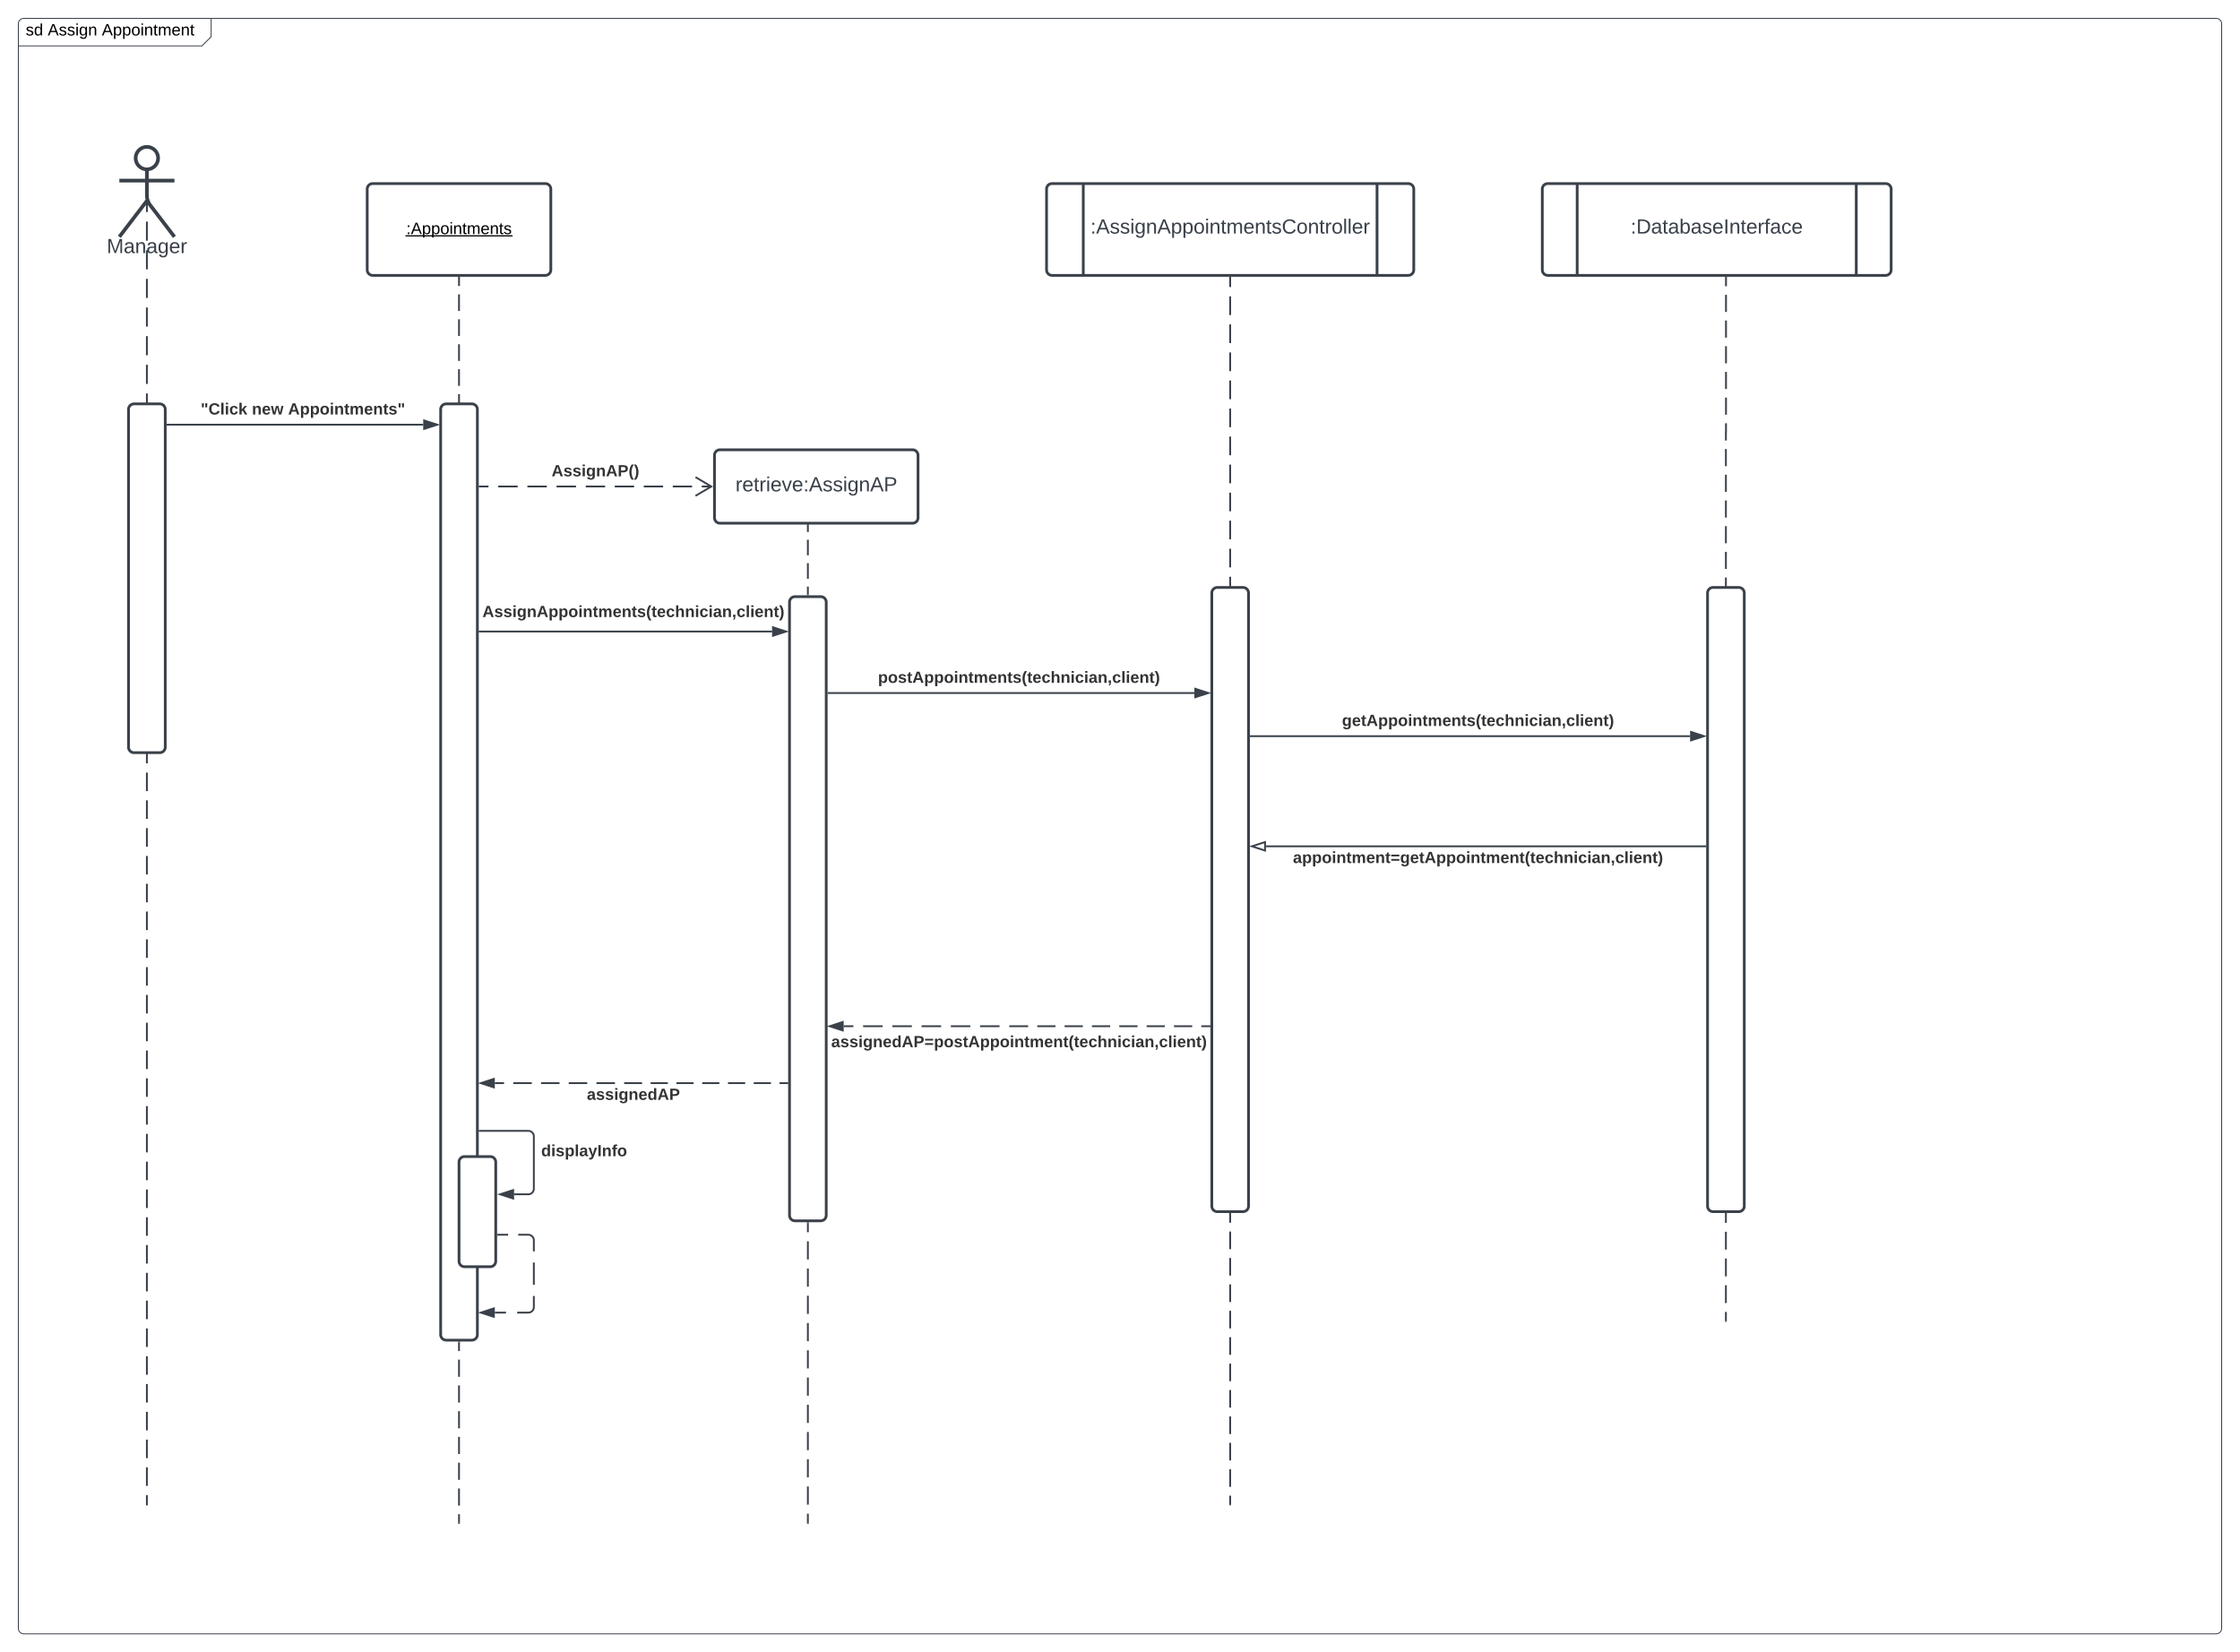 <svg xmlns="http://www.w3.org/2000/svg" xmlns:xlink="http://www.w3.org/1999/xlink" xmlns:lucid="lucid" width="2440" height="1800"><g transform="translate(-40 -140)" lucid:page-tab-id="0_0"><path d="M0 0h3677.73v2581.67H0z" fill="#fff"/><path d="M60 166a6 6 0 0 1 6-6h198a6 6 0 0 1 6 6v8a14.48 14.48 0 0 1-4.24 10.24l-1.52 1.52A14.48 14.48 0 0 1 254 190H66a6 6 0 0 1-6-6z" fill="#fff"/><path d="M270 160v20l-10 10H60" stroke="#3a414a" fill="none"/><path d="M60 166a6 6 0 0 1 6-6h2388a6 6 0 0 1 6 6v1748a6 6 0 0 1-6 6H66a6 6 0 0 1-6-6z" stroke="#3a414a" fill="none"/><use xlink:href="#a" transform="matrix(1,0,0,1,68,160) translate(0 18.6)"/><use xlink:href="#b" transform="matrix(1,0,0,1,68,160) translate(24 18.6)"/><use xlink:href="#c" transform="matrix(1,0,0,1,68,160) translate(82.95 18.6)"/><path d="M212.25 312.25c0 6.76-5.5 12.25-12.25 12.25-6.76 0-12.25-5.5-12.25-12.25 0-6.76 5.5-12.25 12.25-12.25 6.76 0 12.25 5.5 12.25 12.25z" stroke="#3a414a" stroke-width="4" fill="#fff"/><path d="M200 324.5v28.3a17.7 17.7 0 0 0 3.65 10.76L230 398m-30-39.2L170 398m0-61.25h60" stroke="#3a414a" stroke-width="4" fill="none"/><path d="M170 306a6 6 0 0 1 6-6h48a6 6 0 0 1 6 6v108a6 6 0 0 1-6 6h-48a6 6 0 0 1-6-6z" fill="none"/><use xlink:href="#d" transform="matrix(1,0,0,1,90,398) translate(66.235 17.778)"/><path d="M180 586a6 6 0 0 1 6-6h28a6 6 0 0 1 6 6v368a6 6 0 0 1-6 6h-28a6 6 0 0 1-6-6zM520 586a6 6 0 0 1 6-6h28a6 6 0 0 1 6 6v1008a6 6 0 0 1-6 6h-28a6 6 0 0 1-6-6z" stroke="#3a414a" stroke-width="3" fill="#fff"/><path d="M200 579v-10.4m0-10.4v-20.8m0-10.4v-20.8m0-10.4V475m0-10.4v-20.8m0-10.38v-20.8m0-10.4v-20.8m0-10.4v-10.4M200 578.97V580M200 360.65v-4.03M200 961.5v10.1m0 10.08v20.2m0 10.08v20.2m0 10.08v20.2m0 10.08v20.18m0 10.1v20.18m0 10.1v20.18m0 10.1v20.18m0 10.1v20.17m0 10.1v20.2m0 10.1v20.17m0 10.1v20.18m0 10.1v20.18m0 10.1v20.17m0 10.1v20.18m0 10.1v20.18m0 10.1v20.18m0 10.1v20.17m0 10.1v20.2m0 10.1v20.17m0 10.1v20.18m0 10.1v20.18m0 10.1v20.17m0 10.1v20.18m0 10.1v20.18m0 10.1v20.18m0 10.1v20.17m0 10.1v10.1M200 961.53v-1.03M200 1778.97v1.03" stroke="#3a414a" stroke-width="2" fill="none"/><path d="M440 346a6 6 0 0 1 6-6h188a6 6 0 0 1 6 6v88a6 6 0 0 1-6 6H446a6 6 0 0 1-6-6z" stroke="#3a414a" stroke-width="3" fill="#fff"/><use xlink:href="#e" transform="matrix(1,0,0,1,440,340) translate(42.555 55.025)"/><path d="M1360 786a6 6 0 0 1 6-6h28a6 6 0 0 1 6 6v668a6 6 0 0 1-6 6h-28a6 6 0 0 1-6-6z" stroke="#3a414a" stroke-width="3" fill="#fff"/><path d="M1380 778.5v-10.18m0-10.18v-20.37m0-10.18v-20.37m0-10.2V676.7m0-10.18v-20.36m0-10.18V615.6m0-10.2v-20.36m0-10.18V554.5m0-10.18v-20.37m0-10.18V493.4m0-10.17v-20.37m0-10.18V442.5M1380 778.47v1.03" stroke="#3a414a" stroke-width="2" fill="none"/><path d="M1381 442.53h-2v-1.03h2z" stroke="#3a414a" stroke-width=".05" fill="#3a414a"/><path d="M1180 346a6 6 0 0 1 6-6h388a6 6 0 0 1 6 6v88a6 6 0 0 1-6 6h-388a6 6 0 0 1-6-6z" stroke="#3a414a" stroke-width="3" fill="#fff"/><path d="M1220 340v100m320-100v100" stroke="#3a414a" stroke-width="3" fill="none"/><use xlink:href="#f" transform="matrix(1,0,0,1,1235,345) translate(-7.222 49.444)"/><path d="M1720 346a6 6 0 0 1 6-6h368a6 6 0 0 1 6 6v88a6 6 0 0 1-6 6h-368a6 6 0 0 1-6-6z" stroke="#3a414a" stroke-width="3" fill="#fff"/><path d="M1758 340v100m304-100v100" stroke="#3a414a" stroke-width="3" fill="none"/><use xlink:href="#g" transform="matrix(1,0,0,1,1772.5,345) translate(43.735 49.444)"/><path d="M1900 786a6 6 0 0 1 6-6h28a6 6 0 0 1 6 6v668a6 6 0 0 1-6 6h-28a6 6 0 0 1-6-6z" stroke="#3a414a" stroke-width="3" fill="#fff"/><path d="M1920 778.5v-9.33m0-9.33v-18.66m0-9.33V713.2m0-9.35V685.2m0-9.34V657.2m0-9.33V629.2m0-9.32v-9.37h.08v-.02h.02v-9.36m0-9.33v-18.67m0-9.33v-18.66m0-9.33v-18.65m0-9.34v-18.65m0-9.33v-18.66m0-9.33v-9.33M1920 778.47v1.03" stroke="#3a414a" stroke-width="2" fill="none"/><path d="M1921.1 442.53h-2v-1.03h2z" stroke="#3a414a" stroke-width=".05" fill="#3a414a"/><path d="M221.5 602.67H501" stroke="#3a414a" stroke-width="2" fill="none"/><path d="M221.53 603.67h-.03v-2h.03z" stroke="#3a414a" stroke-width=".05" fill="#3a414a"/><path d="M516.26 602.67L502 607.3v-9.27z" stroke="#3a414a" stroke-width="2" fill="#3a414a"/><use xlink:href="#h" transform="matrix(1,0,0,1,258.642,577.333) translate(0 14.222)"/><use xlink:href="#i" transform="matrix(1,0,0,1,258.642,577.333) translate(55.753 14.222)"/><use xlink:href="#j" transform="matrix(1,0,0,1,258.642,577.333) translate(95.21 14.222)"/><path d="M540 578.5v-9.07m0-9.06v-18.14m0-9.06v-18.14m0-9.06v-18.14m0-9.06v-18.14m0-9.06v-9.07M540 578.47v1.03" stroke="#3a414a" stroke-width="2" fill="none"/><path d="M541 442.53h-2v-1.03h2z" stroke="#3a414a" stroke-width=".05" fill="#3a414a"/><path d="M900 796a6 6 0 0 1 6-6h28a6 6 0 0 1 6 6v668a6 6 0 0 1-6 6h-28a6 6 0 0 1-6-6z" stroke="#3a414a" stroke-width="3" fill="#fff"/><path d="M561.5 670h10.6m10.6 0h21.18m10.6 0h21.18m10.6 0h21.18m10.6 0H699.16m10.52 0h21.06m10.52 0h21.06m10.52 0h21.05m10.52 0h10.53" stroke="#3a414a" stroke-width="2" fill="none"/><path d="M561.53 671h-.03v-2h.03z" stroke="#3a414a" stroke-width=".05" fill="#3a414a"/><path d="M797.6 680.18L814.8 670l-17.2-10.18" stroke="#3a414a" stroke-width="2" fill="none"/><use xlink:href="#k" transform="matrix(1,0,0,1,640.88,644.667) translate(0 14.222)"/><path d="M920 787.5V779m0-8.5v-17m0-8.5v-17m0-8.5V711" stroke="#3a414a" stroke-width="2" fill="none"/><path d="M921 788.5h-2v-1.03h2z" stroke="#3a414a" stroke-width=".05" fill="#3a414a"/><path d="M920 711.03V710" stroke="#3a414a" stroke-width="2" fill="none"/><path d="M818.27 636a6 6 0 0 1 6-6H1034a6 6 0 0 1 6 6v68a6 6 0 0 1-6 6H824.27a6 6 0 0 1-6-6z" stroke="#3a414a" stroke-width="3" fill="#fff"/><use xlink:href="#l" transform="matrix(1,0,0,1,818.266,630) translate(22.857 45.278)"/><path d="M941.5 895H1341" stroke="#3a414a" stroke-width="2" fill="none"/><path d="M941.53 896h-.03v-2h.03z" stroke="#3a414a" stroke-width=".05" fill="#3a414a"/><path d="M1356.26 895l-14.26 4.63v-9.27z" stroke="#3a414a" stroke-width="2" fill="#3a414a"/><use xlink:href="#m" transform="matrix(1,0,0,1,996.395,869.666) translate(0 14.222)"/><path d="M561.5 828H881" stroke="#3a414a" stroke-width="2" fill="none"/><path d="M561.53 829h-.03v-2h.03z" stroke="#3a414a" stroke-width=".05" fill="#3a414a"/><path d="M896.26 828L882 832.63v-9.26z" stroke="#3a414a" stroke-width="2" fill="#3a414a"/><use xlink:href="#n" transform="matrix(1,0,0,1,565.531,798.031) translate(0 14.222)"/><path d="M1920 1462.5v9.7m0 9.72v19.4m0 9.72v19.42m0 9.7v19.42m0 9.7v9.72" stroke="#3a414a" stroke-width="2" fill="none"/><path d="M1921 1462.53h-2v-1.03h2z" stroke="#3a414a" stroke-width=".05" fill="#3a414a"/><path d="M1920 1578.97v1.03M1380 1462.5v9.6m0 9.58v19.18m0 9.6v19.18m0 9.6v19.17m0 9.6v19.18m0 9.6v19.17m0 9.6v19.18m0 9.6v19.17m0 9.6v19.17m0 9.6v19.18m0 9.6v19.17m0 9.6v9.58" stroke="#3a414a" stroke-width="2" fill="none"/><path d="M1381 1462.53h-2v-1.03h2z" stroke="#3a414a" stroke-width=".05" fill="#3a414a"/><path d="M1380 1778.97v1.03M920 1472.5v9.9m0 9.9v19.78m0 9.9v19.78m0 9.9v19.78m0 9.9v19.78m0 9.9v19.78m0 9.9v19.78m0 9.9v19.8m0 9.88v19.8m0 9.88v19.8m0 9.88v19.8m0 9.9v9.88" stroke="#3a414a" stroke-width="2" fill="none"/><path d="M921 1472.53h-2v-1.03h2z" stroke="#3a414a" stroke-width=".05" fill="#3a414a"/><path d="M920 1798.97v1.03M1401.5 942H1881" stroke="#3a414a" stroke-width="2" fill="none"/><path d="M1401.53 943h-.03v-2h.03z" stroke="#3a414a" stroke-width=".05" fill="#3a414a"/><path d="M1896.26 942l-14.26 4.63v-9.26z" stroke="#3a414a" stroke-width="2" fill="#3a414a"/><use xlink:href="#o" transform="matrix(1,0,0,1,1501.802,916.667) translate(0 14.222)"/><path d="M1898.5 1062H1419" stroke="#3a414a" stroke-width="2" fill="none"/><path d="M1898.5 1063h-.03v-2h.03z" stroke="#3a414a" stroke-width=".05" fill="#3a414a"/><path d="M1403.74 1062l14.26-4.63v9.27z" stroke="#3a414a" stroke-width="2" fill="#fff"/><use xlink:href="#p" transform="matrix(1,0,0,1,1448.395,1066) translate(0 14.222)"/><path d="M1358.5 1258h-9.93m-9.93 0h-19.85m-9.94 0H1289m-9.93 0h-19.86m-9.9 0h-19.87m-9.93 0h-19.86m-9.93 0h-19.84m-9.93 0h-20.53m-10.62 0h-21.22m-10.62 0h-21.22m-10.6 0h-21.23m-10.62 0h-21.22m-10.6 0H980.2m-10.6 0H959" stroke="#3a414a" stroke-width="2" fill="none"/><path d="M1358.5 1259h-.03v-2h.03z" stroke="#3a414a" stroke-width=".05" fill="#3a414a"/><path d="M943.74 1258l14.26-4.63v9.27z" stroke="#3a414a" stroke-width="2" fill="#3a414a"/><use xlink:href="#q" transform="matrix(1,0,0,1,945.383,1266.635) translate(0 14.222)"/><path d="M898.5 1320h-9.36m-9.36 0h-18.72m-9.36 0h-18.73m-9.36 0h-18.7m-9.37 0H776.8m-9.35 0H748.7m-9.36 0h-19.43m-10.06 0h-20.14m-10.06 0h-20.13m-10.07 0h-20.13m-10.07 0h-20.13m-10.07 0H579" stroke="#3a414a" stroke-width="2" fill="none"/><path d="M898.5 1321h-.03v-2h.03z" stroke="#3a414a" stroke-width=".05" fill="#3a414a"/><path d="M563.74 1320l14.26-4.63v9.27z" stroke="#3a414a" stroke-width="2" fill="#3a414a"/><use xlink:href="#r" transform="matrix(1,0,0,1,679.235,1324) translate(0 14.222)"/><path d="M540 1406a6 6 0 0 1 6-6h28a6 6 0 0 1 6 6v108a6 6 0 0 1-6 6h-28a6 6 0 0 1-6-6z" stroke="#3a414a" stroke-width="3" fill="#fff"/><path d="M561.5 1372h54a6 6 0 0 1 6 6v57.12a6 6 0 0 1-6 6H600" stroke="#3a414a" stroke-width="2" fill="none"/><path d="M561.53 1373h-.03v-2h.03z" stroke="#3a414a" stroke-width=".05" fill="#3a414a"/><path d="M584.74 1441.12l14.26-4.63v9.26z" stroke="#3a414a" stroke-width="2" fill="#3a414a"/><use xlink:href="#s" transform="matrix(1,0,0,1,629.5,1385.394) translate(0 14.222)"/><path d="M582.5 1485.17h11m11 0h11l.94.07.9.22.88.37.8.5.72.6.6.7.5.82.37.87.23.9.07.95v12.14m0 12.15v24.27m0 12.14V1564l-.07.94-.22.9-.35.88-.5.8-.6.72-.72.6-.8.5-.88.37-.9.23-.95.07h-12.17m-12.16 0H579" stroke="#3a414a" stroke-width="2" fill="none"/><path d="M582.53 1486.17h-1.03v-2h1.03z" stroke="#3a414a" stroke-width=".05" fill="#3a414a"/><path d="M563.74 1570l14.26-4.63v9.27z" stroke="#3a414a" stroke-width="2" fill="#3a414a"/><path d="M540 1602.5v9.36m0 9.35v18.73m0 9.36v18.7m0 9.36v18.7m0 9.37v18.7m0 9.37v18.7m0 9.37v18.72m0 9.34v9.36" stroke="#3a414a" stroke-width="2" fill="none"/><path d="M541 1602.53h-2v-1.03h2z" stroke="#3a414a" stroke-width=".05" fill="#3a414a"/><path d="M540 1798.97v1.03" stroke="#3a414a" stroke-width="2" fill="none"/><defs><path d="M135-143c-3-34-86-38-87 0 15 53 115 12 119 90S17 21 10-45l28-5c4 36 97 45 98 0-10-56-113-15-118-90-4-57 82-63 122-42 12 7 21 19 24 35" id="t"/><path d="M85-194c31 0 48 13 60 33l-1-100h32l1 261h-30c-2-10 0-23-3-31C134-8 116 4 85 4 32 4 16-35 15-94c0-66 23-100 70-100zm9 24c-40 0-46 34-46 75 0 40 6 74 45 74 42 0 51-32 51-76 0-42-9-74-50-73" id="u"/><g id="a"><use transform="matrix(0.05,0,0,0.05,0,0)" xlink:href="#t"/><use transform="matrix(0.05,0,0,0.05,9,0)" xlink:href="#u"/></g><path d="M205 0l-28-72H64L36 0H1l101-248h38L239 0h-34zm-38-99l-47-123c-12 45-31 82-46 123h93" id="v"/><path d="M24-231v-30h32v30H24zM24 0v-190h32V0H24" id="w"/><path d="M177-190C167-65 218 103 67 71c-23-6-38-20-44-43l32-5c15 47 100 32 89-28v-30C133-14 115 1 83 1 29 1 15-40 15-95c0-56 16-97 71-98 29-1 48 16 59 35 1-10 0-23 2-32h30zM94-22c36 0 50-32 50-73 0-42-14-75-50-75-39 0-46 34-46 75s6 73 46 73" id="x"/><path d="M117-194c89-4 53 116 60 194h-32v-121c0-31-8-49-39-48C34-167 62-67 57 0H25l-1-190h30c1 10-1 24 2 32 11-22 29-35 61-36" id="y"/><g id="b"><use transform="matrix(0.05,0,0,0.05,0,0)" xlink:href="#v"/><use transform="matrix(0.05,0,0,0.05,12,0)" xlink:href="#t"/><use transform="matrix(0.05,0,0,0.05,21,0)" xlink:href="#t"/><use transform="matrix(0.05,0,0,0.05,30,0)" xlink:href="#w"/><use transform="matrix(0.05,0,0,0.05,33.95,0)" xlink:href="#x"/><use transform="matrix(0.05,0,0,0.05,43.95,0)" xlink:href="#y"/></g><path d="M115-194c55 1 70 41 70 98S169 2 115 4C84 4 66-9 55-30l1 105H24l-1-265h31l2 30c10-21 28-34 59-34zm-8 174c40 0 45-34 45-75s-6-73-45-74c-42 0-51 32-51 76 0 43 10 73 51 73" id="z"/><path d="M100-194c62-1 85 37 85 99 1 63-27 99-86 99S16-35 15-95c0-66 28-99 85-99zM99-20c44 1 53-31 53-75 0-43-8-75-51-75s-53 32-53 75 10 74 51 75" id="A"/><path d="M59-47c-2 24 18 29 38 22v24C64 9 27 4 27-40v-127H5v-23h24l9-43h21v43h35v23H59v120" id="B"/><path d="M210-169c-67 3-38 105-44 169h-31v-121c0-29-5-50-35-48C34-165 62-65 56 0H25l-1-190h30c1 10-1 24 2 32 10-44 99-50 107 0 11-21 27-35 58-36 85-2 47 119 55 194h-31v-121c0-29-5-49-35-48" id="C"/><path d="M100-194c63 0 86 42 84 106H49c0 40 14 67 53 68 26 1 43-12 49-29l28 8c-11 28-37 45-77 45C44 4 14-33 15-96c1-61 26-98 85-98zm52 81c6-60-76-77-97-28-3 7-6 17-6 28h103" id="D"/><g id="c"><use transform="matrix(0.05,0,0,0.05,0,0)" xlink:href="#v"/><use transform="matrix(0.05,0,0,0.05,12,0)" xlink:href="#z"/><use transform="matrix(0.05,0,0,0.05,22,0)" xlink:href="#z"/><use transform="matrix(0.05,0,0,0.05,32,0)" xlink:href="#A"/><use transform="matrix(0.05,0,0,0.05,42,0)" xlink:href="#w"/><use transform="matrix(0.05,0,0,0.05,45.95,0)" xlink:href="#y"/><use transform="matrix(0.05,0,0,0.05,55.95,0)" xlink:href="#B"/><use transform="matrix(0.05,0,0,0.05,60.95,0)" xlink:href="#C"/><use transform="matrix(0.05,0,0,0.05,75.9,0)" xlink:href="#D"/><use transform="matrix(0.05,0,0,0.05,85.9,0)" xlink:href="#y"/><use transform="matrix(0.05,0,0,0.05,95.9,0)" xlink:href="#B"/></g><path fill="#3a414a" d="M240 0l2-218c-23 76-54 145-80 218h-23L58-218 59 0H30v-248h44l77 211c21-75 51-140 76-211h43V0h-30" id="E"/><path fill="#3a414a" d="M141-36C126-15 110 5 73 4 37 3 15-17 15-53c-1-64 63-63 125-63 3-35-9-54-41-54-24 1-41 7-42 31l-33-3c5-37 33-52 76-52 45 0 72 20 72 64v82c-1 20 7 32 28 27v20c-31 9-61-2-59-35zM48-53c0 20 12 33 32 33 41-3 63-29 60-74-43 2-92-5-92 41" id="F"/><path fill="#3a414a" d="M117-194c89-4 53 116 60 194h-32v-121c0-31-8-49-39-48C34-167 62-67 57 0H25l-1-190h30c1 10-1 24 2 32 11-22 29-35 61-36" id="G"/><path fill="#3a414a" d="M177-190C167-65 218 103 67 71c-23-6-38-20-44-43l32-5c15 47 100 32 89-28v-30C133-14 115 1 83 1 29 1 15-40 15-95c0-56 16-97 71-98 29-1 48 16 59 35 1-10 0-23 2-32h30zM94-22c36 0 50-32 50-73 0-42-14-75-50-75-39 0-46 34-46 75s6 73 46 73" id="H"/><path fill="#3a414a" d="M100-194c63 0 86 42 84 106H49c0 40 14 67 53 68 26 1 43-12 49-29l28 8c-11 28-37 45-77 45C44 4 14-33 15-96c1-61 26-98 85-98zm52 81c6-60-76-77-97-28-3 7-6 17-6 28h103" id="I"/><path fill="#3a414a" d="M114-163C36-179 61-72 57 0H25l-1-190h30c1 12-1 29 2 39 6-27 23-49 58-41v29" id="J"/><g id="d"><use transform="matrix(0.062,0,0,0.062,0,0)" xlink:href="#E"/><use transform="matrix(0.062,0,0,0.062,18.457,0)" xlink:href="#F"/><use transform="matrix(0.062,0,0,0.062,30.802,0)" xlink:href="#G"/><use transform="matrix(0.062,0,0,0.062,43.148,0)" xlink:href="#F"/><use transform="matrix(0.062,0,0,0.062,55.494,0)" xlink:href="#H"/><use transform="matrix(0.062,0,0,0.062,67.84,0)" xlink:href="#I"/><use transform="matrix(0.062,0,0,0.062,80.185,0)" xlink:href="#J"/></g><path d="M33-154v-36h34v36H33zM33 0v-36h34V0H33" id="K"/><g id="e"><use transform="matrix(0.05,0,0,0.05,0,0)" xlink:href="#K"/><use transform="matrix(0.05,0,0,0.05,5,0)" xlink:href="#v"/><use transform="matrix(0.05,0,0,0.05,17,0)" xlink:href="#z"/><use transform="matrix(0.05,0,0,0.05,27,0)" xlink:href="#z"/><use transform="matrix(0.05,0,0,0.05,37,0)" xlink:href="#A"/><use transform="matrix(0.05,0,0,0.05,47,0)" xlink:href="#w"/><use transform="matrix(0.05,0,0,0.05,50.95,0)" xlink:href="#y"/><use transform="matrix(0.05,0,0,0.05,60.95,0)" xlink:href="#B"/><use transform="matrix(0.05,0,0,0.05,65.95,0)" xlink:href="#C"/><use transform="matrix(0.05,0,0,0.05,80.9,0)" xlink:href="#D"/><use transform="matrix(0.05,0,0,0.05,90.9,0)" xlink:href="#y"/><use transform="matrix(0.05,0,0,0.05,100.9,0)" xlink:href="#B"/><use transform="matrix(0.05,0,0,0.05,105.9,0)" xlink:href="#t"/><path d="M-.9 1.25h116.7v1.32H-.9z"/></g><path fill="#3a414a" d="M33-154v-36h34v36H33zM33 0v-36h34V0H33" id="L"/><path fill="#3a414a" d="M205 0l-28-72H64L36 0H1l101-248h38L239 0h-34zm-38-99l-47-123c-12 45-31 82-46 123h93" id="M"/><path fill="#3a414a" d="M135-143c-3-34-86-38-87 0 15 53 115 12 119 90S17 21 10-45l28-5c4 36 97 45 98 0-10-56-113-15-118-90-4-57 82-63 122-42 12 7 21 19 24 35" id="N"/><path fill="#3a414a" d="M24-231v-30h32v30H24zM24 0v-190h32V0H24" id="O"/><path fill="#3a414a" d="M115-194c55 1 70 41 70 98S169 2 115 4C84 4 66-9 55-30l1 105H24l-1-265h31l2 30c10-21 28-34 59-34zm-8 174c40 0 45-34 45-75s-6-73-45-74c-42 0-51 32-51 76 0 43 10 73 51 73" id="P"/><path fill="#3a414a" d="M100-194c62-1 85 37 85 99 1 63-27 99-86 99S16-35 15-95c0-66 28-99 85-99zM99-20c44 1 53-31 53-75 0-43-8-75-51-75s-53 32-53 75 10 74 51 75" id="Q"/><path fill="#3a414a" d="M59-47c-2 24 18 29 38 22v24C64 9 27 4 27-40v-127H5v-23h24l9-43h21v43h35v23H59v120" id="R"/><path fill="#3a414a" d="M210-169c-67 3-38 105-44 169h-31v-121c0-29-5-50-35-48C34-165 62-65 56 0H25l-1-190h30c1 10-1 24 2 32 10-44 99-50 107 0 11-21 27-35 58-36 85-2 47 119 55 194h-31v-121c0-29-5-49-35-48" id="S"/><path fill="#3a414a" d="M212-179c-10-28-35-45-73-45-59 0-87 40-87 99 0 60 29 101 89 101 43 0 62-24 78-52l27 14C228-24 195 4 139 4 59 4 22-46 18-125c-6-104 99-153 187-111 19 9 31 26 39 46" id="T"/><path fill="#3a414a" d="M24 0v-261h32V0H24" id="U"/><g id="f"><use transform="matrix(0.062,0,0,0.062,0,0)" xlink:href="#L"/><use transform="matrix(0.062,0,0,0.062,6.173,0)" xlink:href="#M"/><use transform="matrix(0.062,0,0,0.062,20.988,0)" xlink:href="#N"/><use transform="matrix(0.062,0,0,0.062,32.099,0)" xlink:href="#N"/><use transform="matrix(0.062,0,0,0.062,43.21,0)" xlink:href="#O"/><use transform="matrix(0.062,0,0,0.062,48.086,0)" xlink:href="#H"/><use transform="matrix(0.062,0,0,0.062,60.432,0)" xlink:href="#G"/><use transform="matrix(0.062,0,0,0.062,72.778,0)" xlink:href="#M"/><use transform="matrix(0.062,0,0,0.062,87.593,0)" xlink:href="#P"/><use transform="matrix(0.062,0,0,0.062,99.938,0)" xlink:href="#P"/><use transform="matrix(0.062,0,0,0.062,112.284,0)" xlink:href="#Q"/><use transform="matrix(0.062,0,0,0.062,124.63,0)" xlink:href="#O"/><use transform="matrix(0.062,0,0,0.062,129.506,0)" xlink:href="#G"/><use transform="matrix(0.062,0,0,0.062,141.852,0)" xlink:href="#R"/><use transform="matrix(0.062,0,0,0.062,148.025,0)" xlink:href="#S"/><use transform="matrix(0.062,0,0,0.062,166.481,0)" xlink:href="#I"/><use transform="matrix(0.062,0,0,0.062,178.827,0)" xlink:href="#G"/><use transform="matrix(0.062,0,0,0.062,191.173,0)" xlink:href="#R"/><use transform="matrix(0.062,0,0,0.062,197.346,0)" xlink:href="#N"/><use transform="matrix(0.062,0,0,0.062,208.457,0)" xlink:href="#T"/><use transform="matrix(0.062,0,0,0.062,224.444,0)" xlink:href="#Q"/><use transform="matrix(0.062,0,0,0.062,236.79,0)" xlink:href="#G"/><use transform="matrix(0.062,0,0,0.062,249.136,0)" xlink:href="#R"/><use transform="matrix(0.062,0,0,0.062,255.309,0)" xlink:href="#J"/><use transform="matrix(0.062,0,0,0.062,262.654,0)" xlink:href="#Q"/><use transform="matrix(0.062,0,0,0.062,275,0)" xlink:href="#U"/><use transform="matrix(0.062,0,0,0.062,279.877,0)" xlink:href="#U"/><use transform="matrix(0.062,0,0,0.062,284.753,0)" xlink:href="#I"/><use transform="matrix(0.062,0,0,0.062,297.099,0)" xlink:href="#J"/></g><path fill="#3a414a" d="M30-248c118-7 216 8 213 122C240-48 200 0 122 0H30v-248zM63-27c89 8 146-16 146-99s-60-101-146-95v194" id="V"/><path fill="#3a414a" d="M115-194c53 0 69 39 70 98 0 66-23 100-70 100C84 3 66-7 56-30L54 0H23l1-261h32v101c10-23 28-34 59-34zm-8 174c40 0 45-34 45-75 0-40-5-75-45-74-42 0-51 32-51 76 0 43 10 73 51 73" id="W"/><path fill="#3a414a" d="M33 0v-248h34V0H33" id="X"/><path fill="#3a414a" d="M101-234c-31-9-42 10-38 44h38v23H63V0H32v-167H5v-23h27c-7-52 17-82 69-68v24" id="Y"/><path fill="#3a414a" d="M96-169c-40 0-48 33-48 73s9 75 48 75c24 0 41-14 43-38l32 2c-6 37-31 61-74 61-59 0-76-41-82-99-10-93 101-131 147-64 4 7 5 14 7 22l-32 3c-4-21-16-35-41-35" id="Z"/><g id="g"><use transform="matrix(0.062,0,0,0.062,0,0)" xlink:href="#L"/><use transform="matrix(0.062,0,0,0.062,6.173,0)" xlink:href="#V"/><use transform="matrix(0.062,0,0,0.062,22.16,0)" xlink:href="#F"/><use transform="matrix(0.062,0,0,0.062,34.506,0)" xlink:href="#R"/><use transform="matrix(0.062,0,0,0.062,40.679,0)" xlink:href="#F"/><use transform="matrix(0.062,0,0,0.062,53.025,0)" xlink:href="#W"/><use transform="matrix(0.062,0,0,0.062,65.37,0)" xlink:href="#F"/><use transform="matrix(0.062,0,0,0.062,77.716,0)" xlink:href="#N"/><use transform="matrix(0.062,0,0,0.062,88.827,0)" xlink:href="#I"/><use transform="matrix(0.062,0,0,0.062,101.173,0)" xlink:href="#X"/><use transform="matrix(0.062,0,0,0.062,107.346,0)" xlink:href="#G"/><use transform="matrix(0.062,0,0,0.062,119.691,0)" xlink:href="#R"/><use transform="matrix(0.062,0,0,0.062,125.864,0)" xlink:href="#I"/><use transform="matrix(0.062,0,0,0.062,138.21,0)" xlink:href="#J"/><use transform="matrix(0.062,0,0,0.062,145.556,0)" xlink:href="#Y"/><use transform="matrix(0.062,0,0,0.062,151.728,0)" xlink:href="#F"/><use transform="matrix(0.062,0,0,0.062,164.074,0)" xlink:href="#Z"/><use transform="matrix(0.062,0,0,0.062,175.185,0)" xlink:href="#I"/></g><path fill="#333" d="M142-158h-39l-4-90h48zm-75 0H28l-4-90h48" id="aa"/><path fill="#333" d="M67-125c0 53 21 87 73 88 37 1 54-22 65-47l45 17C233-25 199 4 140 4 58 4 20-42 15-125 8-235 124-281 211-232c18 10 29 29 36 50l-46 12c-8-25-30-41-62-41-52 0-71 34-72 86" id="ab"/><path fill="#333" d="M25 0v-261h50V0H25" id="ac"/><path fill="#333" d="M25-224v-37h50v37H25zM25 0v-190h50V0H25" id="ad"/><path fill="#333" d="M190-63c-7 42-38 67-86 67-59 0-84-38-90-98-12-110 154-137 174-36l-49 2c-2-19-15-32-35-32-30 0-35 28-38 64-6 74 65 87 74 30" id="ae"/><path fill="#333" d="M147 0L96-86 75-71V0H25v-261h50v150l67-79h53l-66 74L201 0h-54" id="af"/><g id="h"><use transform="matrix(0.049,0,0,0.049,0,0)" xlink:href="#aa"/><use transform="matrix(0.049,0,0,0.049,8.395,0)" xlink:href="#ab"/><use transform="matrix(0.049,0,0,0.049,21.185,0)" xlink:href="#ac"/><use transform="matrix(0.049,0,0,0.049,26.123,0)" xlink:href="#ad"/><use transform="matrix(0.049,0,0,0.049,31.062,0)" xlink:href="#ae"/><use transform="matrix(0.049,0,0,0.049,40.938,0)" xlink:href="#af"/></g><path fill="#333" d="M135-194c87-1 58 113 63 194h-50c-7-57 23-157-34-157-59 0-34 97-39 157H25l-1-190h47c2 12-1 28 3 38 12-26 28-41 61-42" id="ag"/><path fill="#333" d="M185-48c-13 30-37 53-82 52C43 2 14-33 14-96s30-98 90-98c62 0 83 45 84 108H66c0 31 8 55 39 56 18 0 30-7 34-22zm-45-69c5-46-57-63-70-21-2 6-4 13-4 21h74" id="ah"/><path fill="#333" d="M231 0h-52l-39-155L100 0H48L-1-190h46L77-45c9-52 24-97 36-145h53l37 145 32-145h46" id="ai"/><g id="i"><use transform="matrix(0.049,0,0,0.049,0,0)" xlink:href="#ag"/><use transform="matrix(0.049,0,0,0.049,10.815,0)" xlink:href="#ah"/><use transform="matrix(0.049,0,0,0.049,20.691,0)" xlink:href="#ai"/></g><path fill="#333" d="M199 0l-22-63H83L61 0H9l90-248h61L250 0h-51zm-33-102l-36-108c-10 38-24 72-36 108h72" id="aj"/><path fill="#333" d="M135-194c53 0 70 44 70 98 0 56-19 98-73 100-31 1-45-17-59-34 3 33 2 69 2 105H25l-1-265h48c2 10 0 23 3 31 11-24 29-35 60-35zM114-30c33 0 39-31 40-66 0-38-9-64-40-64-56 0-55 130 0 130" id="ak"/><path fill="#333" d="M110-194c64 0 96 36 96 99 0 64-35 99-97 99-61 0-95-36-95-99 0-62 34-99 96-99zm-1 164c35 0 45-28 45-65 0-40-10-65-43-65-34 0-45 26-45 65 0 36 10 65 43 65" id="al"/><path fill="#333" d="M115-3C79 11 28 4 28-45v-112H4v-33h27l15-45h31v45h36v33H77v99c-1 23 16 31 38 25v30" id="am"/><path fill="#333" d="M220-157c-53 9-28 100-34 157h-49v-107c1-27-5-49-29-50C55-147 81-57 75 0H25l-1-190h47c2 12-1 28 3 38 10-53 101-56 108 0 13-22 24-43 59-42 82 1 51 116 57 194h-49v-107c-1-25-5-48-29-50" id="an"/><path fill="#333" d="M137-138c1-29-70-34-71-4 15 46 118 7 119 86 1 83-164 76-172 9l43-7c4 19 20 25 44 25 33 8 57-30 24-41C81-84 22-81 20-136c-2-80 154-74 161-7" id="ao"/><g id="j"><use transform="matrix(0.049,0,0,0.049,0,0)" xlink:href="#aj"/><use transform="matrix(0.049,0,0,0.049,12.79,0)" xlink:href="#ak"/><use transform="matrix(0.049,0,0,0.049,23.605,0)" xlink:href="#ak"/><use transform="matrix(0.049,0,0,0.049,34.42,0)" xlink:href="#al"/><use transform="matrix(0.049,0,0,0.049,45.235,0)" xlink:href="#ad"/><use transform="matrix(0.049,0,0,0.049,50.173,0)" xlink:href="#ag"/><use transform="matrix(0.049,0,0,0.049,60.988,0)" xlink:href="#am"/><use transform="matrix(0.049,0,0,0.049,66.864,0)" xlink:href="#an"/><use transform="matrix(0.049,0,0,0.049,82.667,0)" xlink:href="#ah"/><use transform="matrix(0.049,0,0,0.049,92.543,0)" xlink:href="#ag"/><use transform="matrix(0.049,0,0,0.049,103.358,0)" xlink:href="#am"/><use transform="matrix(0.049,0,0,0.049,109.235,0)" xlink:href="#ao"/><use transform="matrix(0.049,0,0,0.049,119.111,0)" xlink:href="#aa"/></g><path fill="#333" d="M195-6C206 82 75 100 31 46c-4-6-6-13-8-21l49-6c3 16 16 24 34 25 40 0 42-37 40-79-11 22-30 35-61 35-53 0-70-43-70-97 0-56 18-96 73-97 30 0 46 14 59 34l2-30h47zm-90-29c32 0 41-27 41-63 0-35-9-62-40-62-32 0-39 29-40 63 0 36 9 62 39 62" id="ap"/><path fill="#333" d="M24-248c93 1 206-16 204 79-1 75-69 88-152 82V0H24v-248zm52 121c47 0 100 7 100-41 0-47-54-39-100-39v80" id="aq"/><path fill="#333" d="M67-93c0 74 22 123 53 168H70C40 30 18-18 18-93s22-123 52-168h50c-32 44-53 94-53 168" id="ar"/><path fill="#333" d="M102-93c0 74-22 123-52 168H0C30 29 54-18 53-93c0-74-22-123-53-168h50c30 45 52 94 52 168" id="as"/><g id="k"><use transform="matrix(0.049,0,0,0.049,0,0)" xlink:href="#aj"/><use transform="matrix(0.049,0,0,0.049,12.79,0)" xlink:href="#ao"/><use transform="matrix(0.049,0,0,0.049,22.667,0)" xlink:href="#ao"/><use transform="matrix(0.049,0,0,0.049,32.543,0)" xlink:href="#ad"/><use transform="matrix(0.049,0,0,0.049,37.481,0)" xlink:href="#ap"/><use transform="matrix(0.049,0,0,0.049,48.296,0)" xlink:href="#ag"/><use transform="matrix(0.049,0,0,0.049,59.111,0)" xlink:href="#aj"/><use transform="matrix(0.049,0,0,0.049,71.901,0)" xlink:href="#aq"/><use transform="matrix(0.049,0,0,0.049,83.753,0)" xlink:href="#ar"/><use transform="matrix(0.049,0,0,0.049,89.63,0)" xlink:href="#as"/></g><path fill="#3a414a" d="M108 0H70L1-190h34L89-25l56-165h34" id="at"/><path fill="#3a414a" d="M30-248c87 1 191-15 191 75 0 78-77 80-158 76V0H30v-248zm33 125c57 0 124 11 124-50 0-59-68-47-124-48v98" id="au"/><g id="l"><use transform="matrix(0.062,0,0,0.062,0,0)" xlink:href="#J"/><use transform="matrix(0.062,0,0,0.062,7.346,0)" xlink:href="#I"/><use transform="matrix(0.062,0,0,0.062,19.691,0)" xlink:href="#R"/><use transform="matrix(0.062,0,0,0.062,25.864,0)" xlink:href="#J"/><use transform="matrix(0.062,0,0,0.062,33.21,0)" xlink:href="#O"/><use transform="matrix(0.062,0,0,0.062,38.086,0)" xlink:href="#I"/><use transform="matrix(0.062,0,0,0.062,50.432,0)" xlink:href="#at"/><use transform="matrix(0.062,0,0,0.062,61.543,0)" xlink:href="#I"/><use transform="matrix(0.062,0,0,0.062,73.889,0)" xlink:href="#L"/><use transform="matrix(0.062,0,0,0.062,80.062,0)" xlink:href="#M"/><use transform="matrix(0.062,0,0,0.062,94.877,0)" xlink:href="#N"/><use transform="matrix(0.062,0,0,0.062,105.988,0)" xlink:href="#N"/><use transform="matrix(0.062,0,0,0.062,117.099,0)" xlink:href="#O"/><use transform="matrix(0.062,0,0,0.062,121.975,0)" xlink:href="#H"/><use transform="matrix(0.062,0,0,0.062,134.321,0)" xlink:href="#G"/><use transform="matrix(0.062,0,0,0.062,146.667,0)" xlink:href="#M"/><use transform="matrix(0.062,0,0,0.062,161.481,0)" xlink:href="#au"/></g><path fill="#333" d="M114-157C55-157 80-60 75 0H25v-261h50l-1 109c12-26 28-41 61-42 86-1 58 113 63 194h-50c-7-57 23-157-34-157" id="av"/><path fill="#333" d="M133-34C117-15 103 5 69 4 32 3 11-16 11-54c-1-60 55-63 116-61 1-26-3-47-28-47-18 1-26 9-28 27l-52-2c7-38 36-58 82-57s74 22 75 68l1 82c-1 14 12 18 25 15v27c-30 8-71 5-69-32zm-48 3c29 0 43-24 42-57-32 0-66-3-65 30 0 17 8 27 23 27" id="aw"/><path fill="#333" d="M76-54c-1 42 2 86-19 110H24C36 42 46 24 48 0H25v-54h51" id="ax"/><g id="m"><use transform="matrix(0.049,0,0,0.049,0,0)" xlink:href="#ak"/><use transform="matrix(0.049,0,0,0.049,10.815,0)" xlink:href="#al"/><use transform="matrix(0.049,0,0,0.049,21.63,0)" xlink:href="#ao"/><use transform="matrix(0.049,0,0,0.049,31.506,0)" xlink:href="#am"/><use transform="matrix(0.049,0,0,0.049,37.383,0)" xlink:href="#aj"/><use transform="matrix(0.049,0,0,0.049,50.173,0)" xlink:href="#ak"/><use transform="matrix(0.049,0,0,0.049,60.988,0)" xlink:href="#ak"/><use transform="matrix(0.049,0,0,0.049,71.802,0)" xlink:href="#al"/><use transform="matrix(0.049,0,0,0.049,82.617,0)" xlink:href="#ad"/><use transform="matrix(0.049,0,0,0.049,87.556,0)" xlink:href="#ag"/><use transform="matrix(0.049,0,0,0.049,98.37,0)" xlink:href="#am"/><use transform="matrix(0.049,0,0,0.049,104.247,0)" xlink:href="#an"/><use transform="matrix(0.049,0,0,0.049,120.049,0)" xlink:href="#ah"/><use transform="matrix(0.049,0,0,0.049,129.926,0)" xlink:href="#ag"/><use transform="matrix(0.049,0,0,0.049,140.741,0)" xlink:href="#am"/><use transform="matrix(0.049,0,0,0.049,146.617,0)" xlink:href="#ao"/><use transform="matrix(0.049,0,0,0.049,156.494,0)" xlink:href="#ar"/><use transform="matrix(0.049,0,0,0.049,162.37,0)" xlink:href="#am"/><use transform="matrix(0.049,0,0,0.049,168.247,0)" xlink:href="#ah"/><use transform="matrix(0.049,0,0,0.049,178.123,0)" xlink:href="#ae"/><use transform="matrix(0.049,0,0,0.049,188,0)" xlink:href="#av"/><use transform="matrix(0.049,0,0,0.049,198.815,0)" xlink:href="#ag"/><use transform="matrix(0.049,0,0,0.049,209.63,0)" xlink:href="#ad"/><use transform="matrix(0.049,0,0,0.049,214.568,0)" xlink:href="#ae"/><use transform="matrix(0.049,0,0,0.049,224.444,0)" xlink:href="#ad"/><use transform="matrix(0.049,0,0,0.049,229.383,0)" xlink:href="#aw"/><use transform="matrix(0.049,0,0,0.049,239.259,0)" xlink:href="#ag"/><use transform="matrix(0.049,0,0,0.049,250.074,0)" xlink:href="#ax"/><use transform="matrix(0.049,0,0,0.049,255.012,0)" xlink:href="#ae"/><use transform="matrix(0.049,0,0,0.049,264.889,0)" xlink:href="#ac"/><use transform="matrix(0.049,0,0,0.049,269.827,0)" xlink:href="#ad"/><use transform="matrix(0.049,0,0,0.049,274.765,0)" xlink:href="#ah"/><use transform="matrix(0.049,0,0,0.049,284.642,0)" xlink:href="#ag"/><use transform="matrix(0.049,0,0,0.049,295.457,0)" xlink:href="#am"/><use transform="matrix(0.049,0,0,0.049,301.333,0)" xlink:href="#as"/></g><g id="n"><use transform="matrix(0.049,0,0,0.049,0,0)" xlink:href="#aj"/><use transform="matrix(0.049,0,0,0.049,12.79,0)" xlink:href="#ao"/><use transform="matrix(0.049,0,0,0.049,22.667,0)" xlink:href="#ao"/><use transform="matrix(0.049,0,0,0.049,32.543,0)" xlink:href="#ad"/><use transform="matrix(0.049,0,0,0.049,37.481,0)" xlink:href="#ap"/><use transform="matrix(0.049,0,0,0.049,48.296,0)" xlink:href="#ag"/><use transform="matrix(0.049,0,0,0.049,59.111,0)" xlink:href="#aj"/><use transform="matrix(0.049,0,0,0.049,71.901,0)" xlink:href="#ak"/><use transform="matrix(0.049,0,0,0.049,82.716,0)" xlink:href="#ak"/><use transform="matrix(0.049,0,0,0.049,93.531,0)" xlink:href="#al"/><use transform="matrix(0.049,0,0,0.049,104.346,0)" xlink:href="#ad"/><use transform="matrix(0.049,0,0,0.049,109.284,0)" xlink:href="#ag"/><use transform="matrix(0.049,0,0,0.049,120.099,0)" xlink:href="#am"/><use transform="matrix(0.049,0,0,0.049,125.975,0)" xlink:href="#an"/><use transform="matrix(0.049,0,0,0.049,141.778,0)" xlink:href="#ah"/><use transform="matrix(0.049,0,0,0.049,151.654,0)" xlink:href="#ag"/><use transform="matrix(0.049,0,0,0.049,162.469,0)" xlink:href="#am"/><use transform="matrix(0.049,0,0,0.049,168.346,0)" xlink:href="#ao"/><use transform="matrix(0.049,0,0,0.049,178.222,0)" xlink:href="#ar"/><use transform="matrix(0.049,0,0,0.049,184.099,0)" xlink:href="#am"/><use transform="matrix(0.049,0,0,0.049,189.975,0)" xlink:href="#ah"/><use transform="matrix(0.049,0,0,0.049,199.852,0)" xlink:href="#ae"/><use transform="matrix(0.049,0,0,0.049,209.728,0)" xlink:href="#av"/><use transform="matrix(0.049,0,0,0.049,220.543,0)" xlink:href="#ag"/><use transform="matrix(0.049,0,0,0.049,231.358,0)" xlink:href="#ad"/><use transform="matrix(0.049,0,0,0.049,236.296,0)" xlink:href="#ae"/><use transform="matrix(0.049,0,0,0.049,246.173,0)" xlink:href="#ad"/><use transform="matrix(0.049,0,0,0.049,251.111,0)" xlink:href="#aw"/><use transform="matrix(0.049,0,0,0.049,260.988,0)" xlink:href="#ag"/><use transform="matrix(0.049,0,0,0.049,271.802,0)" xlink:href="#ax"/><use transform="matrix(0.049,0,0,0.049,276.741,0)" xlink:href="#ae"/><use transform="matrix(0.049,0,0,0.049,286.617,0)" xlink:href="#ac"/><use transform="matrix(0.049,0,0,0.049,291.556,0)" xlink:href="#ad"/><use transform="matrix(0.049,0,0,0.049,296.494,0)" xlink:href="#ah"/><use transform="matrix(0.049,0,0,0.049,306.37,0)" xlink:href="#ag"/><use transform="matrix(0.049,0,0,0.049,317.185,0)" xlink:href="#am"/><use transform="matrix(0.049,0,0,0.049,323.062,0)" xlink:href="#as"/></g><g id="o"><use transform="matrix(0.049,0,0,0.049,0,0)" xlink:href="#ap"/><use transform="matrix(0.049,0,0,0.049,10.815,0)" xlink:href="#ah"/><use transform="matrix(0.049,0,0,0.049,20.691,0)" xlink:href="#am"/><use transform="matrix(0.049,0,0,0.049,26.568,0)" xlink:href="#aj"/><use transform="matrix(0.049,0,0,0.049,39.358,0)" xlink:href="#ak"/><use transform="matrix(0.049,0,0,0.049,50.173,0)" xlink:href="#ak"/><use transform="matrix(0.049,0,0,0.049,60.988,0)" xlink:href="#al"/><use transform="matrix(0.049,0,0,0.049,71.802,0)" xlink:href="#ad"/><use transform="matrix(0.049,0,0,0.049,76.741,0)" xlink:href="#ag"/><use transform="matrix(0.049,0,0,0.049,87.556,0)" xlink:href="#am"/><use transform="matrix(0.049,0,0,0.049,93.432,0)" xlink:href="#an"/><use transform="matrix(0.049,0,0,0.049,109.235,0)" xlink:href="#ah"/><use transform="matrix(0.049,0,0,0.049,119.111,0)" xlink:href="#ag"/><use transform="matrix(0.049,0,0,0.049,129.926,0)" xlink:href="#am"/><use transform="matrix(0.049,0,0,0.049,135.802,0)" xlink:href="#ao"/><use transform="matrix(0.049,0,0,0.049,145.679,0)" xlink:href="#ar"/><use transform="matrix(0.049,0,0,0.049,151.556,0)" xlink:href="#am"/><use transform="matrix(0.049,0,0,0.049,157.432,0)" xlink:href="#ah"/><use transform="matrix(0.049,0,0,0.049,167.309,0)" xlink:href="#ae"/><use transform="matrix(0.049,0,0,0.049,177.185,0)" xlink:href="#av"/><use transform="matrix(0.049,0,0,0.049,188,0)" xlink:href="#ag"/><use transform="matrix(0.049,0,0,0.049,198.815,0)" xlink:href="#ad"/><use transform="matrix(0.049,0,0,0.049,203.753,0)" xlink:href="#ae"/><use transform="matrix(0.049,0,0,0.049,213.63,0)" xlink:href="#ad"/><use transform="matrix(0.049,0,0,0.049,218.568,0)" xlink:href="#aw"/><use transform="matrix(0.049,0,0,0.049,228.444,0)" xlink:href="#ag"/><use transform="matrix(0.049,0,0,0.049,239.259,0)" xlink:href="#ax"/><use transform="matrix(0.049,0,0,0.049,244.198,0)" xlink:href="#ae"/><use transform="matrix(0.049,0,0,0.049,254.074,0)" xlink:href="#ac"/><use transform="matrix(0.049,0,0,0.049,259.012,0)" xlink:href="#ad"/><use transform="matrix(0.049,0,0,0.049,263.951,0)" xlink:href="#ah"/><use transform="matrix(0.049,0,0,0.049,273.827,0)" xlink:href="#ag"/><use transform="matrix(0.049,0,0,0.049,284.642,0)" xlink:href="#am"/><use transform="matrix(0.049,0,0,0.049,290.519,0)" xlink:href="#as"/></g><path fill="#333" d="M15-148v-39h180v39H15zm0 97v-39h180v39H15" id="ay"/><g id="p"><use transform="matrix(0.049,0,0,0.049,0,0)" xlink:href="#aw"/><use transform="matrix(0.049,0,0,0.049,9.877,0)" xlink:href="#ak"/><use transform="matrix(0.049,0,0,0.049,20.691,0)" xlink:href="#ak"/><use transform="matrix(0.049,0,0,0.049,31.506,0)" xlink:href="#al"/><use transform="matrix(0.049,0,0,0.049,42.321,0)" xlink:href="#ad"/><use transform="matrix(0.049,0,0,0.049,47.259,0)" xlink:href="#ag"/><use transform="matrix(0.049,0,0,0.049,58.074,0)" xlink:href="#am"/><use transform="matrix(0.049,0,0,0.049,63.951,0)" xlink:href="#an"/><use transform="matrix(0.049,0,0,0.049,79.753,0)" xlink:href="#ah"/><use transform="matrix(0.049,0,0,0.049,89.63,0)" xlink:href="#ag"/><use transform="matrix(0.049,0,0,0.049,100.444,0)" xlink:href="#am"/><use transform="matrix(0.049,0,0,0.049,106.321,0)" xlink:href="#ay"/><use transform="matrix(0.049,0,0,0.049,116.691,0)" xlink:href="#ap"/><use transform="matrix(0.049,0,0,0.049,127.506,0)" xlink:href="#ah"/><use transform="matrix(0.049,0,0,0.049,137.383,0)" xlink:href="#am"/><use transform="matrix(0.049,0,0,0.049,143.259,0)" xlink:href="#aj"/><use transform="matrix(0.049,0,0,0.049,156.049,0)" xlink:href="#ak"/><use transform="matrix(0.049,0,0,0.049,166.864,0)" xlink:href="#ak"/><use transform="matrix(0.049,0,0,0.049,177.679,0)" xlink:href="#al"/><use transform="matrix(0.049,0,0,0.049,188.494,0)" xlink:href="#ad"/><use transform="matrix(0.049,0,0,0.049,193.432,0)" xlink:href="#ag"/><use transform="matrix(0.049,0,0,0.049,204.247,0)" xlink:href="#am"/><use transform="matrix(0.049,0,0,0.049,210.123,0)" xlink:href="#an"/><use transform="matrix(0.049,0,0,0.049,225.926,0)" xlink:href="#ah"/><use transform="matrix(0.049,0,0,0.049,235.802,0)" xlink:href="#ag"/><use transform="matrix(0.049,0,0,0.049,246.617,0)" xlink:href="#am"/><use transform="matrix(0.049,0,0,0.049,252.494,0)" xlink:href="#ar"/><use transform="matrix(0.049,0,0,0.049,258.37,0)" xlink:href="#am"/><use transform="matrix(0.049,0,0,0.049,264.247,0)" xlink:href="#ah"/><use transform="matrix(0.049,0,0,0.049,274.123,0)" xlink:href="#ae"/><use transform="matrix(0.049,0,0,0.049,284,0)" xlink:href="#av"/><use transform="matrix(0.049,0,0,0.049,294.815,0)" xlink:href="#ag"/><use transform="matrix(0.049,0,0,0.049,305.63,0)" xlink:href="#ad"/><use transform="matrix(0.049,0,0,0.049,310.568,0)" xlink:href="#ae"/><use transform="matrix(0.049,0,0,0.049,320.444,0)" xlink:href="#ad"/><use transform="matrix(0.049,0,0,0.049,325.383,0)" xlink:href="#aw"/><use transform="matrix(0.049,0,0,0.049,335.259,0)" xlink:href="#ag"/><use transform="matrix(0.049,0,0,0.049,346.074,0)" xlink:href="#ax"/><use transform="matrix(0.049,0,0,0.049,351.012,0)" xlink:href="#ae"/><use transform="matrix(0.049,0,0,0.049,360.889,0)" xlink:href="#ac"/><use transform="matrix(0.049,0,0,0.049,365.827,0)" xlink:href="#ad"/><use transform="matrix(0.049,0,0,0.049,370.765,0)" xlink:href="#ah"/><use transform="matrix(0.049,0,0,0.049,380.642,0)" xlink:href="#ag"/><use transform="matrix(0.049,0,0,0.049,391.457,0)" xlink:href="#am"/><use transform="matrix(0.049,0,0,0.049,397.333,0)" xlink:href="#as"/></g><path fill="#333" d="M88-194c31-1 46 15 58 34l-1-101h50l1 261h-48c-2-10 0-23-3-31C134-8 116 4 84 4 32 4 16-41 15-95c0-56 19-97 73-99zm17 164c33 0 40-30 41-66 1-37-9-64-41-64s-38 30-39 65c0 43 13 65 39 65" id="az"/><g id="q"><use transform="matrix(0.049,0,0,0.049,0,0)" xlink:href="#aw"/><use transform="matrix(0.049,0,0,0.049,9.877,0)" xlink:href="#ao"/><use transform="matrix(0.049,0,0,0.049,19.753,0)" xlink:href="#ao"/><use transform="matrix(0.049,0,0,0.049,29.63,0)" xlink:href="#ad"/><use transform="matrix(0.049,0,0,0.049,34.568,0)" xlink:href="#ap"/><use transform="matrix(0.049,0,0,0.049,45.383,0)" xlink:href="#ag"/><use transform="matrix(0.049,0,0,0.049,56.198,0)" xlink:href="#ah"/><use transform="matrix(0.049,0,0,0.049,66.074,0)" xlink:href="#az"/><use transform="matrix(0.049,0,0,0.049,76.889,0)" xlink:href="#aj"/><use transform="matrix(0.049,0,0,0.049,89.679,0)" xlink:href="#aq"/><use transform="matrix(0.049,0,0,0.049,101.531,0)" xlink:href="#ay"/><use transform="matrix(0.049,0,0,0.049,111.901,0)" xlink:href="#ak"/><use transform="matrix(0.049,0,0,0.049,122.716,0)" xlink:href="#al"/><use transform="matrix(0.049,0,0,0.049,133.531,0)" xlink:href="#ao"/><use transform="matrix(0.049,0,0,0.049,143.407,0)" xlink:href="#am"/><use transform="matrix(0.049,0,0,0.049,149.284,0)" xlink:href="#aj"/><use transform="matrix(0.049,0,0,0.049,162.074,0)" xlink:href="#ak"/><use transform="matrix(0.049,0,0,0.049,172.889,0)" xlink:href="#ak"/><use transform="matrix(0.049,0,0,0.049,183.704,0)" xlink:href="#al"/><use transform="matrix(0.049,0,0,0.049,194.519,0)" xlink:href="#ad"/><use transform="matrix(0.049,0,0,0.049,199.457,0)" xlink:href="#ag"/><use transform="matrix(0.049,0,0,0.049,210.272,0)" xlink:href="#am"/><use transform="matrix(0.049,0,0,0.049,216.148,0)" xlink:href="#an"/><use transform="matrix(0.049,0,0,0.049,231.951,0)" xlink:href="#ah"/><use transform="matrix(0.049,0,0,0.049,241.827,0)" xlink:href="#ag"/><use transform="matrix(0.049,0,0,0.049,252.642,0)" xlink:href="#am"/><use transform="matrix(0.049,0,0,0.049,258.519,0)" xlink:href="#ar"/><use transform="matrix(0.049,0,0,0.049,264.395,0)" xlink:href="#am"/><use transform="matrix(0.049,0,0,0.049,270.272,0)" xlink:href="#ah"/><use transform="matrix(0.049,0,0,0.049,280.148,0)" xlink:href="#ae"/><use transform="matrix(0.049,0,0,0.049,290.025,0)" xlink:href="#av"/><use transform="matrix(0.049,0,0,0.049,300.84,0)" xlink:href="#ag"/><use transform="matrix(0.049,0,0,0.049,311.654,0)" xlink:href="#ad"/><use transform="matrix(0.049,0,0,0.049,316.593,0)" xlink:href="#ae"/><use transform="matrix(0.049,0,0,0.049,326.469,0)" xlink:href="#ad"/><use transform="matrix(0.049,0,0,0.049,331.407,0)" xlink:href="#aw"/><use transform="matrix(0.049,0,0,0.049,341.284,0)" xlink:href="#ag"/><use transform="matrix(0.049,0,0,0.049,352.099,0)" xlink:href="#ax"/><use transform="matrix(0.049,0,0,0.049,357.037,0)" xlink:href="#ae"/><use transform="matrix(0.049,0,0,0.049,366.914,0)" xlink:href="#ac"/><use transform="matrix(0.049,0,0,0.049,371.852,0)" xlink:href="#ad"/><use transform="matrix(0.049,0,0,0.049,376.79,0)" xlink:href="#ah"/><use transform="matrix(0.049,0,0,0.049,386.667,0)" xlink:href="#ag"/><use transform="matrix(0.049,0,0,0.049,397.481,0)" xlink:href="#am"/><use transform="matrix(0.049,0,0,0.049,403.358,0)" xlink:href="#as"/></g><g id="r"><use transform="matrix(0.049,0,0,0.049,0,0)" xlink:href="#aw"/><use transform="matrix(0.049,0,0,0.049,9.877,0)" xlink:href="#ao"/><use transform="matrix(0.049,0,0,0.049,19.753,0)" xlink:href="#ao"/><use transform="matrix(0.049,0,0,0.049,29.63,0)" xlink:href="#ad"/><use transform="matrix(0.049,0,0,0.049,34.568,0)" xlink:href="#ap"/><use transform="matrix(0.049,0,0,0.049,45.383,0)" xlink:href="#ag"/><use transform="matrix(0.049,0,0,0.049,56.198,0)" xlink:href="#ah"/><use transform="matrix(0.049,0,0,0.049,66.074,0)" xlink:href="#az"/><use transform="matrix(0.049,0,0,0.049,76.889,0)" xlink:href="#aj"/><use transform="matrix(0.049,0,0,0.049,89.679,0)" xlink:href="#aq"/></g><path fill="#333" d="M123 10C108 53 80 86 19 72V37c35 8 53-11 59-39L3-190h52l48 148c12-52 28-100 44-148h51" id="aA"/><path fill="#333" d="M24 0v-248h52V0H24" id="aB"/><path fill="#333" d="M121-226c-27-7-43 5-38 36h38v33H83V0H34v-157H6v-33h28c-9-59 32-81 87-68v32" id="aC"/><g id="s"><use transform="matrix(0.049,0,0,0.049,0,0)" xlink:href="#az"/><use transform="matrix(0.049,0,0,0.049,10.815,0)" xlink:href="#ad"/><use transform="matrix(0.049,0,0,0.049,15.753,0)" xlink:href="#ao"/><use transform="matrix(0.049,0,0,0.049,25.63,0)" xlink:href="#ak"/><use transform="matrix(0.049,0,0,0.049,36.444,0)" xlink:href="#ac"/><use transform="matrix(0.049,0,0,0.049,41.383,0)" xlink:href="#aw"/><use transform="matrix(0.049,0,0,0.049,51.259,0)" xlink:href="#aA"/><use transform="matrix(0.049,0,0,0.049,61.136,0)" xlink:href="#aB"/><use transform="matrix(0.049,0,0,0.049,66.074,0)" xlink:href="#ag"/><use transform="matrix(0.049,0,0,0.049,76.889,0)" xlink:href="#aC"/><use transform="matrix(0.049,0,0,0.049,82.765,0)" xlink:href="#al"/></g></defs></g></svg>
